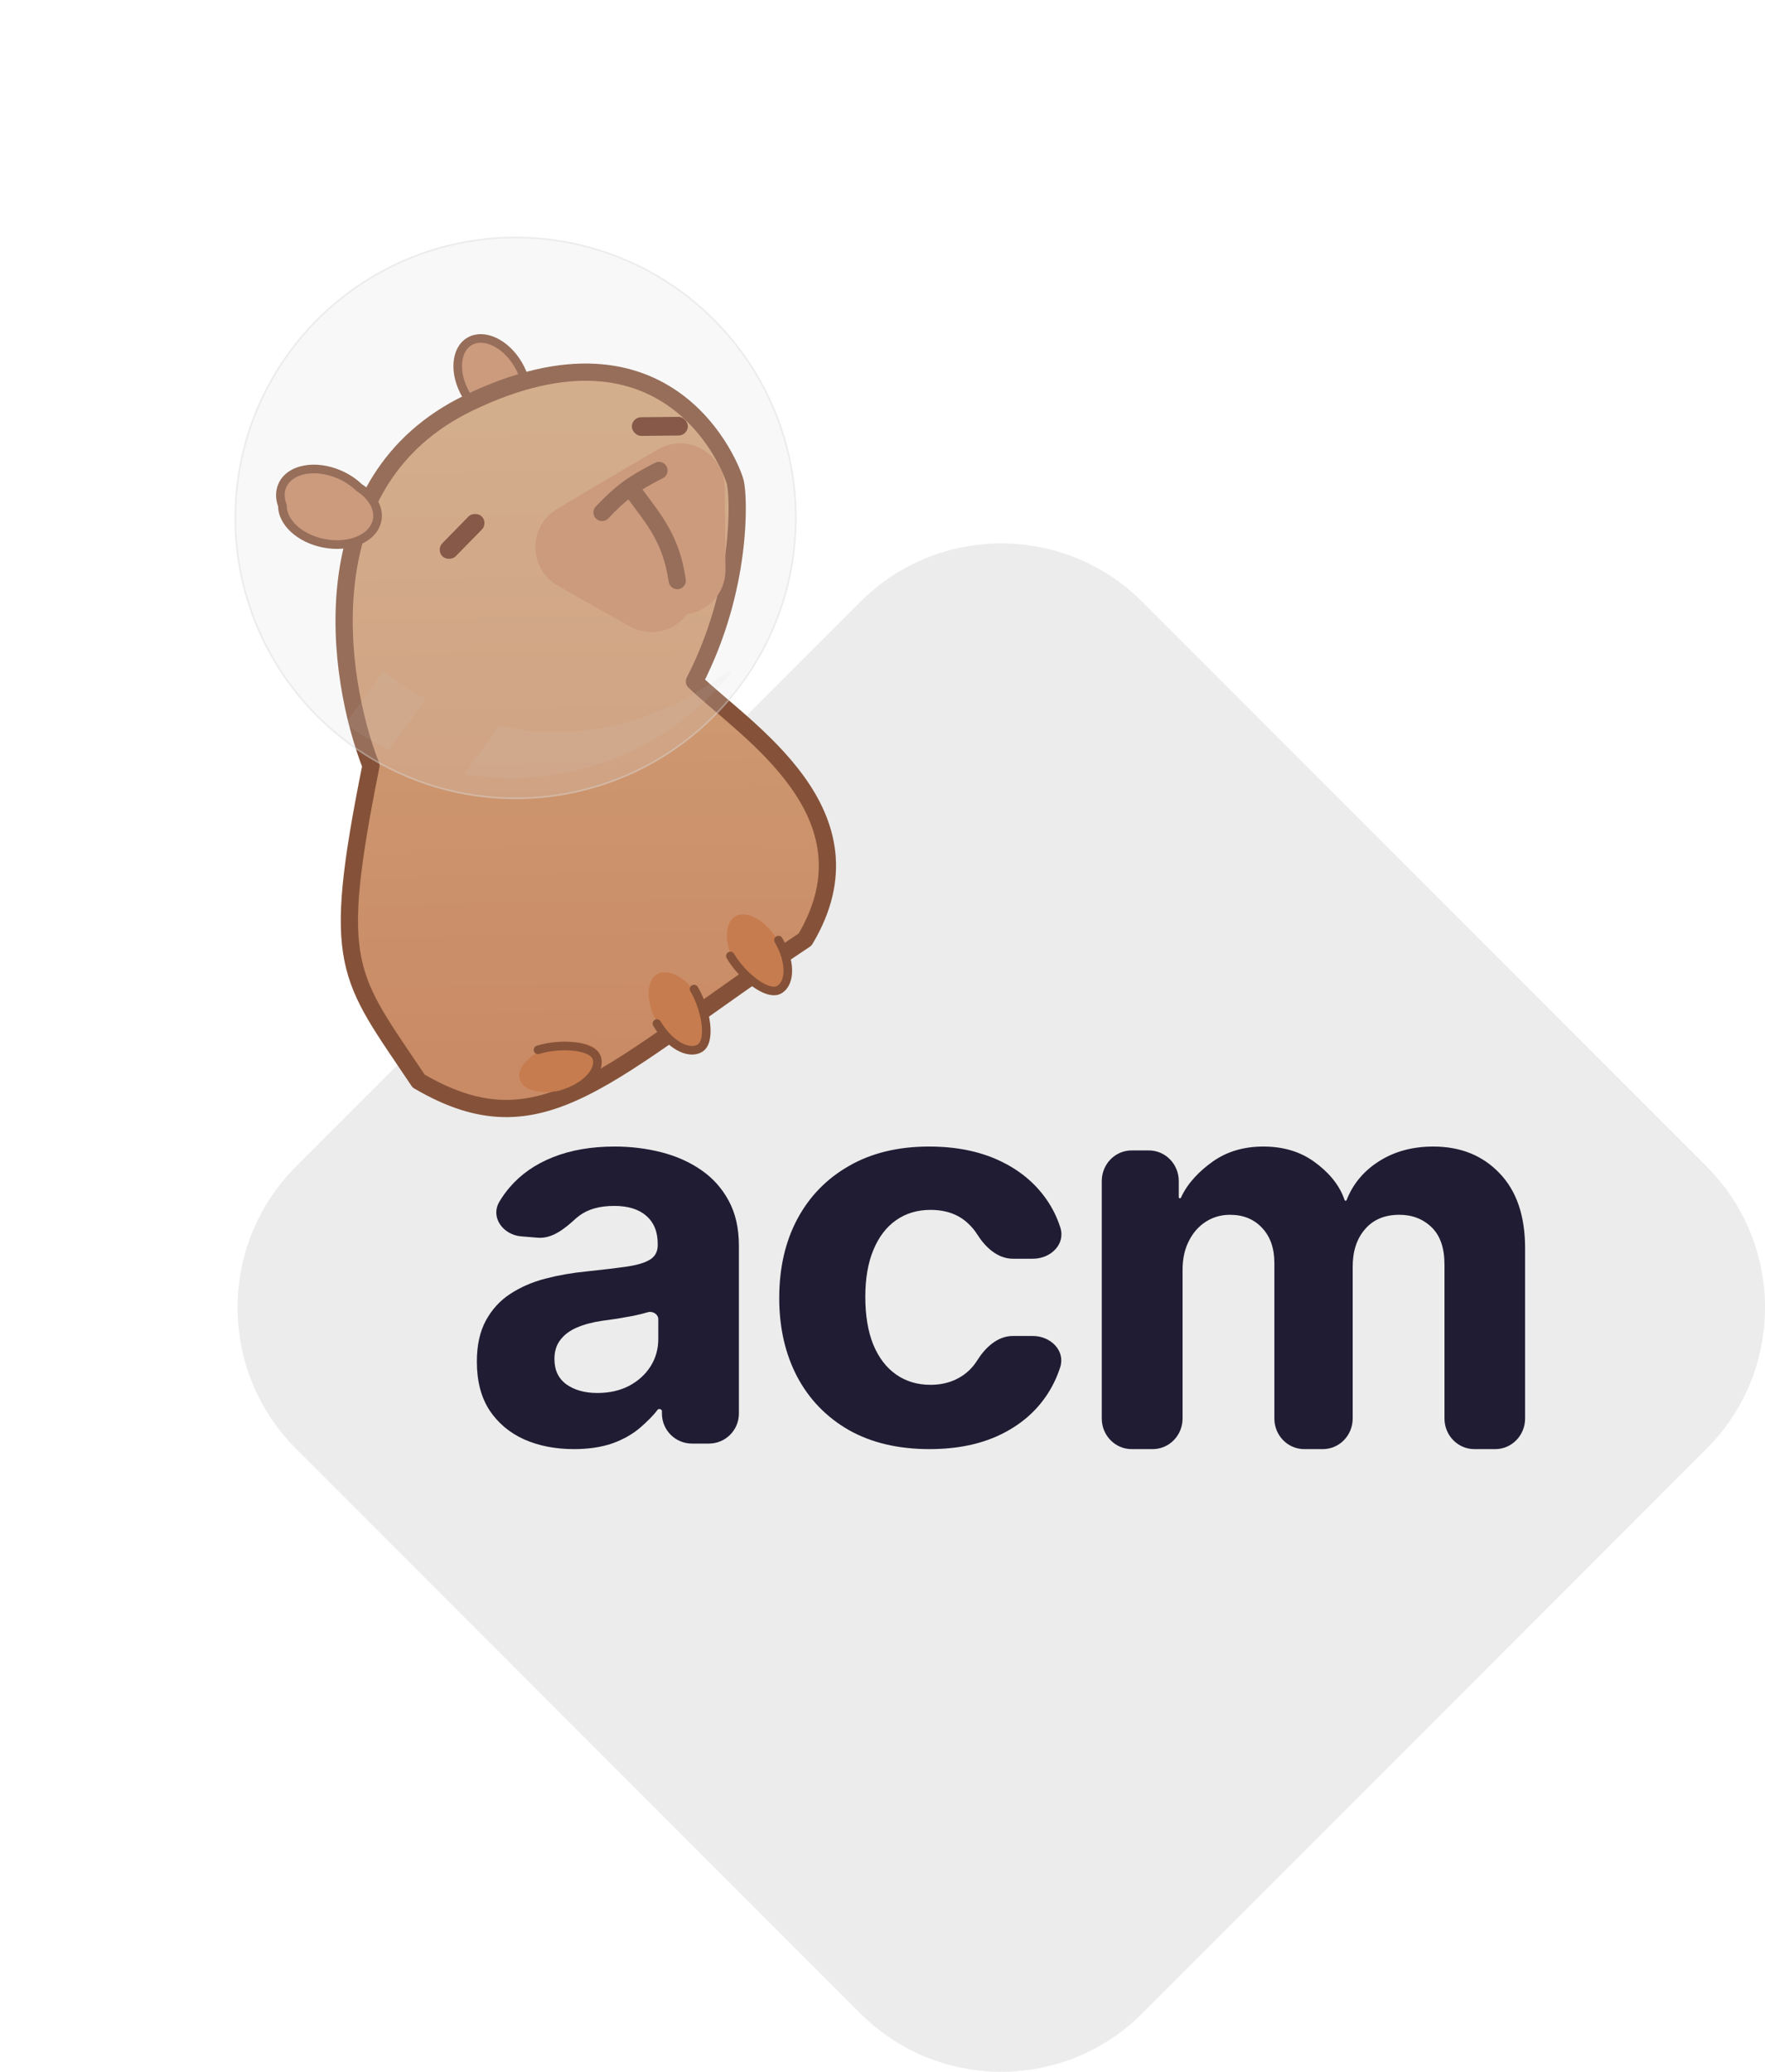 <svg width="104" height="122" viewBox="0 0 104 122" fill="none" xmlns="http://www.w3.org/2000/svg">
<path d="M50.689 35.443L17.443 68.689C12.852 73.279 12.852 80.721 17.443 85.311L50.689 118.557C55.279 123.148 62.721 123.148 67.311 118.557L100.557 85.311C105.148 80.721 105.148 73.279 100.557 68.689L67.311 35.443C62.721 30.852 55.279 30.852 50.689 35.443Z" fill="#ECECEC"/>
<path d="M33.825 85.333C32.725 85.333 31.744 85.142 30.883 84.76C30.022 84.37 29.341 83.797 28.839 83.04C28.345 82.276 28.098 81.324 28.098 80.185C28.098 79.225 28.274 78.42 28.626 77.768C28.978 77.116 29.457 76.591 30.063 76.194C30.67 75.797 31.358 75.497 32.13 75.295C32.908 75.093 33.724 74.95 34.578 74.868C35.581 74.763 36.39 74.665 37.004 74.575C37.617 74.478 38.063 74.336 38.34 74.148C38.617 73.961 38.756 73.684 38.756 73.317V73.249C38.756 72.537 38.531 71.986 38.082 71.597C37.64 71.207 37.011 71.012 36.195 71.012C35.334 71.012 34.649 71.203 34.14 71.585C34.05 71.651 33.965 71.721 33.886 71.793C33.265 72.36 32.527 72.953 31.69 72.885L30.711 72.805C29.648 72.719 28.881 71.689 29.422 70.769C29.599 70.469 29.801 70.187 30.03 69.922C30.689 69.15 31.538 68.558 32.579 68.145C33.627 67.726 34.84 67.516 36.218 67.516C37.176 67.516 38.093 67.629 38.969 67.853C39.852 68.078 40.635 68.427 41.316 68.899C42.005 69.371 42.547 69.978 42.944 70.72C43.341 71.454 43.539 72.335 43.539 73.361V83.239C43.539 84.215 42.748 85.007 41.772 85.007H40.77C39.794 85.007 39.003 84.215 39.003 83.239V83.1C39.003 82.977 38.816 82.925 38.742 83.024C38.463 83.398 38.099 83.736 37.756 84.04C37.292 84.445 36.734 84.763 36.083 84.996C35.431 85.221 34.679 85.333 33.825 85.333ZM35.196 82.028C35.899 82.028 36.521 81.89 37.06 81.612C37.599 81.328 38.022 80.945 38.329 80.466C38.636 79.986 38.789 79.443 38.789 78.836V77.68C38.789 77.389 38.449 77.186 38.172 77.273C37.917 77.348 37.629 77.419 37.307 77.487C36.985 77.547 36.663 77.603 36.341 77.656C36.019 77.7 35.727 77.742 35.465 77.779C34.904 77.862 34.413 77.993 33.994 78.173C33.575 78.352 33.249 78.596 33.017 78.903C32.785 79.203 32.669 79.578 32.669 80.027C32.669 80.679 32.904 81.178 33.376 81.522C33.855 81.86 34.462 82.028 35.196 82.028Z" fill="#201C33"/>
<path d="M54.77 85.333C52.927 85.333 51.342 84.959 50.014 84.21C48.695 83.453 47.68 82.405 46.969 81.064C46.267 79.724 45.915 78.181 45.915 76.436C45.915 74.668 46.27 73.118 46.981 71.785C47.699 70.444 48.718 69.4 50.038 68.651C51.358 67.894 52.927 67.516 54.746 67.516C56.316 67.516 57.69 67.789 58.869 68.336C60.048 68.883 60.981 69.65 61.668 70.639C62.02 71.145 62.291 71.697 62.481 72.293C62.79 73.26 61.92 74.122 60.866 74.122H59.687C58.773 74.122 58.055 73.438 57.581 72.689C57.431 72.451 57.251 72.236 57.042 72.043C56.48 71.512 55.742 71.246 54.828 71.246C54.055 71.246 53.38 71.448 52.802 71.852C52.232 72.249 51.787 72.83 51.467 73.594C51.147 74.358 50.987 75.283 50.987 76.368C50.987 77.469 51.143 78.406 51.455 79.177C51.775 79.948 52.224 80.536 52.802 80.941C53.38 81.345 54.055 81.547 54.828 81.547C55.398 81.547 55.91 81.435 56.363 81.21C56.823 80.986 57.202 80.66 57.499 80.233C57.528 80.191 57.557 80.148 57.584 80.105C58.056 79.355 58.773 78.671 59.687 78.671H60.853C61.913 78.671 62.782 79.539 62.471 80.51C62.283 81.098 62.02 81.646 61.68 82.154C61.017 83.15 60.099 83.929 58.928 84.491C57.757 85.052 56.37 85.333 54.77 85.333Z" fill="#201C33"/>
<path d="M66.679 85.333C65.707 85.333 64.92 84.527 64.92 83.532V69.547C64.92 68.552 65.707 67.745 66.679 67.745H67.698C68.67 67.745 69.457 68.552 69.457 69.547V70.5C69.457 70.567 69.558 70.587 69.586 70.526C69.985 69.647 70.701 68.941 71.447 68.409C72.281 67.814 73.279 67.516 74.442 67.516C75.619 67.516 76.621 67.817 77.448 68.421C78.225 68.98 78.917 69.729 79.226 70.666C79.244 70.722 79.325 70.725 79.346 70.67C79.707 69.745 80.319 68.999 81.18 68.432C82.104 67.822 83.196 67.516 84.455 67.516C86.057 67.516 87.357 68.039 88.355 69.085C89.361 70.123 89.864 71.596 89.864 73.505V83.532C89.864 84.527 89.076 85.333 88.105 85.333H86.873C85.902 85.333 85.114 84.527 85.114 83.532V74.467C85.114 73.489 84.861 72.757 84.354 72.268C83.848 71.779 83.214 71.535 82.454 71.535C81.59 71.535 80.916 71.818 80.432 72.383C79.947 72.94 79.705 73.677 79.705 74.592V83.532C79.705 84.527 78.918 85.333 77.946 85.333H76.849C75.877 85.333 75.09 84.527 75.09 83.532V74.364C75.09 73.501 74.847 72.814 74.363 72.302C73.886 71.791 73.257 71.535 72.475 71.535C71.946 71.535 71.469 71.673 71.044 71.947C70.627 72.215 70.296 72.593 70.05 73.081C69.804 73.562 69.681 74.127 69.681 74.776V83.532C69.681 84.527 68.893 85.333 67.922 85.333H66.679Z" fill="#201C33"/>
<ellipse cx="28.998" cy="22.361" rx="1.776" ry="2.621" transform="rotate(-30.548 28.998 22.361)" fill="#C88A65" stroke="#855239" stroke-width="0.507"/>
<path d="M27.611 23.73C18.134 28.301 19.827 39.876 21.858 45.092C19.466 57.01 20.478 57.394 24.667 63.66C32.017 67.963 35.663 63.16 47.437 55.328C51.885 47.892 43.887 42.99 40.92 40.126C43.759 34.621 43.537 29.254 43.326 28.397C43.114 27.54 39.456 18.015 27.611 23.73Z" fill="url(#paint0_linear_1_4)" stroke="#855239" stroke-width="1.015" stroke-linejoin="round"/>
<g filter="url(#filter0_f_1_4)">
<path d="M42.748 33.539C42.767 35.557 40.595 36.839 38.838 35.846L34.629 33.47C32.872 32.478 32.848 29.956 34.586 28.93L38.748 26.474C40.486 25.448 42.682 26.688 42.702 28.706L42.748 33.539Z" fill="#C88A65"/>
</g>
<g filter="url(#filter1_f_1_4)">
<path d="M41 34.57C41.02 36.588 38.847 37.87 37.09 36.878L32.882 34.501C31.125 33.509 31.101 30.987 32.838 29.961L37.001 27.505C38.738 26.479 40.935 27.72 40.954 29.737L41 34.57Z" fill="#C88A65"/>
</g>
<rect x="25.681" y="32.379" width="3.298" height="1.099" rx="0.55" transform="rotate(-45.548 25.681 32.379)" fill="#713824"/>
<rect x="37.226" y="24.574" width="3.298" height="1.099" rx="0.55" transform="rotate(-0.548 37.226 24.574)" fill="#713824"/>
<path fill-rule="evenodd" clip-rule="evenodd" d="M16.64 29.773C16.488 29.369 16.476 28.958 16.637 28.591C17.068 27.608 18.579 27.319 20.012 27.947C20.458 28.143 20.845 28.404 21.152 28.701C21.924 29.199 22.364 29.932 22.221 30.642C22.008 31.695 20.593 32.297 19.059 31.988C17.648 31.703 16.628 30.745 16.64 29.773Z" fill="#C88A65"/>
<path d="M16.64 29.773L16.894 29.776L16.895 29.729L16.878 29.684L16.64 29.773ZM16.637 28.591L16.869 28.693L16.869 28.693L16.637 28.591ZM20.012 27.947L19.91 28.179L20.012 27.947ZM21.152 28.701L20.975 28.884L20.993 28.901L21.014 28.915L21.152 28.701ZM22.221 30.642L21.972 30.591L22.221 30.642ZM19.059 31.988L19.009 32.237L19.059 31.988ZM16.878 29.684C16.744 29.329 16.74 28.987 16.869 28.693L16.404 28.489C16.212 28.928 16.232 29.409 16.403 29.863L16.878 29.684ZM16.869 28.693C17.041 28.3 17.441 28.02 17.996 27.914C18.55 27.808 19.235 27.883 19.91 28.179L20.114 27.715C19.356 27.383 18.568 27.288 17.901 27.416C17.235 27.543 16.663 27.899 16.404 28.489L16.869 28.693ZM19.91 28.179C20.33 28.363 20.691 28.608 20.975 28.884L21.328 28.519C20.998 28.2 20.587 27.922 20.114 27.715L19.91 28.179ZM21.014 28.915C21.741 29.383 22.086 30.026 21.972 30.591L22.469 30.692C22.642 29.838 22.106 29.015 21.289 28.488L21.014 28.915ZM21.972 30.591C21.887 31.012 21.556 31.371 21.036 31.592C20.517 31.813 19.832 31.885 19.109 31.739L19.009 32.237C19.82 32.4 20.61 32.325 21.235 32.059C21.858 31.793 22.342 31.324 22.469 30.692L21.972 30.591ZM19.109 31.739C18.444 31.605 17.88 31.314 17.488 30.952C17.094 30.588 16.889 30.17 16.894 29.776L16.387 29.77C16.38 30.348 16.678 30.895 17.144 31.325C17.611 31.756 18.263 32.086 19.009 32.237L19.109 31.739Z" fill="#855239"/>
<path d="M35.475 30.176C36.564 29.022 37.295 28.478 38.829 27.706" stroke="#855239" stroke-width="1.015" stroke-linecap="round"/>
<path d="M37.26 28.874C38.605 30.681 39.545 31.748 39.905 34.187" stroke="#855239" stroke-width="1.015" stroke-linecap="round"/>
<g filter="url(#filter2_f_1_4)">
<ellipse cx="44.618" cy="56.147" rx="1.437" ry="2.537" transform="rotate(-30.548 44.618 56.147)" fill="#C67C4F"/>
</g>
<g filter="url(#filter3_f_1_4)">
<ellipse cx="1.437" cy="2.537" rx="1.437" ry="2.537" transform="matrix(-0.861 0.508 0.508 0.861 39.952 56.643)" fill="#C67C4F"/>
</g>
<g filter="url(#filter4_f_1_4)">
<ellipse cx="1.333" cy="2.467" rx="1.333" ry="2.467" transform="matrix(0.293 0.956 0.956 -0.293 30.235 62.294)" fill="#C67C4F"/>
</g>
<path d="M45.871 55.358C46.583 56.565 46.606 57.87 45.922 58.274C45.238 58.677 43.748 57.501 43.036 56.295" stroke="#855239" stroke-width="0.507" stroke-linecap="round"/>
<path d="M38.708 60.274C39.42 61.48 40.551 62.132 41.235 61.728C41.919 61.325 41.61 59.452 40.898 58.245" stroke="#855239" stroke-width="0.507" stroke-linecap="round"/>
<path d="M33.162 64.424C34.501 64.014 35.399 63.066 35.167 62.307C34.934 61.548 33.041 61.41 31.701 61.82" stroke="#855239" stroke-width="0.507" stroke-linecap="round"/>
<g opacity="0.5">
<circle cx="30.378" cy="30.497" r="16.513" transform="rotate(-53.726 30.378 30.497)" fill="#D9D9D9" fill-opacity="0.4" stroke="#D9D9D9" stroke-width="0.098"/>
<g opacity="0.4">
<path d="M22.547 39.605L20.397 42.535C20.365 42.579 20.374 42.64 20.418 42.672C21.193 43.234 22 43.719 22.831 44.128C22.874 44.149 22.925 44.136 22.953 44.098L25.025 41.275C25.061 41.227 25.045 41.158 24.992 41.13C24.07 40.632 23.293 40.095 22.691 39.588C22.647 39.551 22.581 39.559 22.547 39.605Z" fill="#D9D9D9" fill-opacity="0.6"/>
<path d="M42.904 39.515C38.059 43.132 33.291 43.566 29.469 42.766C29.431 42.758 29.392 42.773 29.369 42.804L27.421 45.46C27.378 45.518 27.411 45.602 27.483 45.614C33.197 46.536 39.201 44.422 43.039 39.649C43.111 39.559 42.995 39.446 42.904 39.515Z" fill="#D9D9D9" fill-opacity="0.6"/>
</g>
</g>
<defs>
<filter id="filter0_f_1_4" x="32.282" y="25.092" width="11.48" height="12.112" filterUnits="userSpaceOnUse" color-interpolation-filters="sRGB">
<feFlood flood-opacity="0" result="BackgroundImageFix"/>
<feBlend mode="normal" in="SourceGraphic" in2="BackgroundImageFix" result="shape"/>
<feGaussianBlur stdDeviation="0.507" result="effect1_foregroundBlur_1_4"/>
</filter>
<filter id="filter1_f_1_4" x="30.535" y="26.123" width="11.48" height="12.112" filterUnits="userSpaceOnUse" color-interpolation-filters="sRGB">
<feFlood flood-opacity="0" result="BackgroundImageFix"/>
<feBlend mode="normal" in="SourceGraphic" in2="BackgroundImageFix" result="shape"/>
<feGaussianBlur stdDeviation="0.507" result="effect1_foregroundBlur_1_4"/>
</filter>
<filter id="filter2_f_1_4" x="42.323" y="53.335" width="4.589" height="5.623" filterUnits="userSpaceOnUse" color-interpolation-filters="sRGB">
<feFlood flood-opacity="0" result="BackgroundImageFix"/>
<feBlend mode="normal" in="SourceGraphic" in2="BackgroundImageFix" result="shape"/>
<feGaussianBlur stdDeviation="0.254" result="effect1_foregroundBlur_1_4"/>
</filter>
<filter id="filter3_f_1_4" x="37.709" y="56.747" width="4.589" height="5.623" filterUnits="userSpaceOnUse" color-interpolation-filters="sRGB">
<feFlood flood-opacity="0" result="BackgroundImageFix"/>
<feBlend mode="normal" in="SourceGraphic" in2="BackgroundImageFix" result="shape"/>
<feGaussianBlur stdDeviation="0.254" result="effect1_foregroundBlur_1_4"/>
</filter>
<filter id="filter4_f_1_4" x="30.085" y="60.873" width="5.797" height="3.944" filterUnits="userSpaceOnUse" color-interpolation-filters="sRGB">
<feFlood flood-opacity="0" result="BackgroundImageFix"/>
<feBlend mode="normal" in="SourceGraphic" in2="BackgroundImageFix" result="shape"/>
<feGaussianBlur stdDeviation="0.254" result="effect1_foregroundBlur_1_4"/>
</filter>
<linearGradient id="paint0_linear_1_4" x1="31.317" y1="24.626" x2="31.915" y2="62.073" gradientUnits="userSpaceOnUse">
<stop stop-color="#D1A278"/>
<stop offset="1" stop-color="#C98B66"/>
</linearGradient>
</defs>
</svg>
